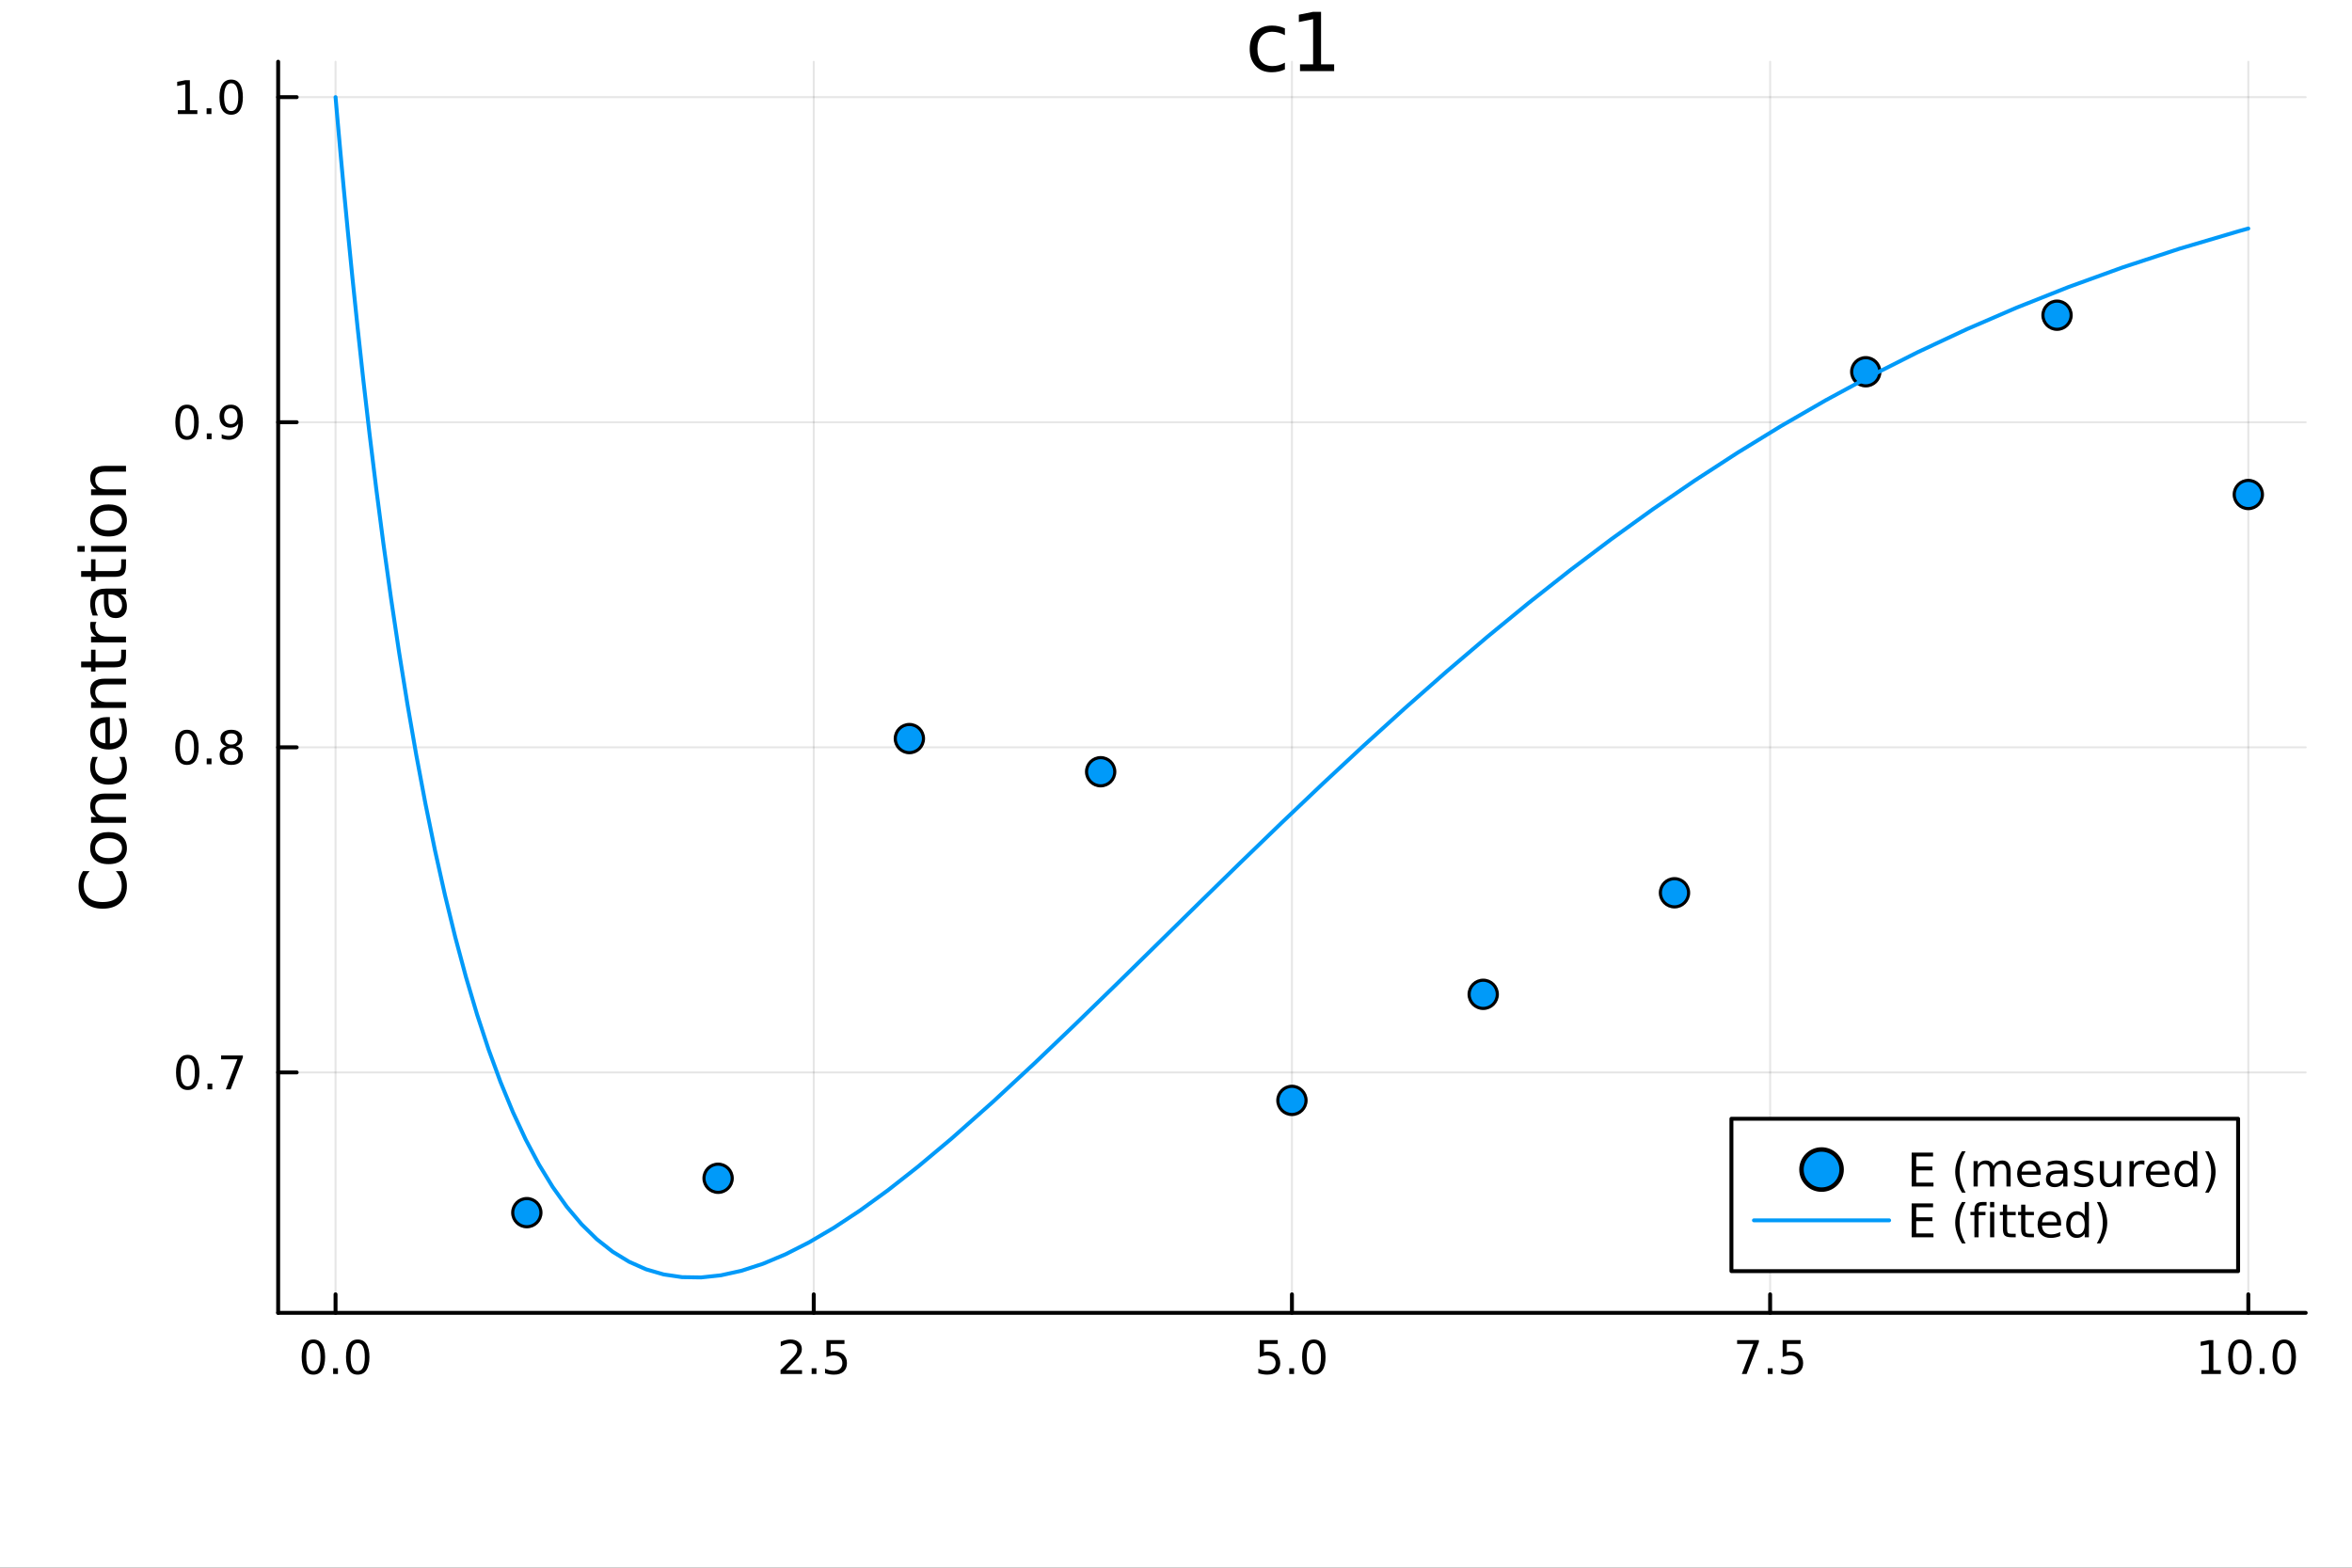 <?xml version="1.0" encoding="utf-8"?>
<svg xmlns="http://www.w3.org/2000/svg" xmlns:xlink="http://www.w3.org/1999/xlink" width="600" height="400" viewBox="0 0 2400 1600">
<rect x="0" y="0" width="2400" height="1600" fill="#333333" stroke="none"/>
<defs>
  <clipPath id="clip520">
    <rect x="0" y="0" width="2400" height="1600"/>
  </clipPath>
</defs>
<path clip-path="url(#clip520)" d="M0 1600 L2400 1600 L2400 0 L0 0  Z" fill="#ffffff" fill-rule="evenodd" fill-opacity="1"/>
<defs>
  <clipPath id="clip521">
    <rect x="480" y="0" width="1681" height="1600"/>
  </clipPath>
</defs>
<path clip-path="url(#clip520)" d="M283.843 1339.91 L2352.76 1339.91 L2352.76 62.992 L283.843 62.992  Z" fill="#ffffff" fill-rule="evenodd" fill-opacity="1"/>
<defs>
  <clipPath id="clip522">
    <rect x="283" y="62" width="2070" height="1278"/>
  </clipPath>
</defs>
<polyline clip-path="url(#clip522)" style="stroke:#000000; stroke-linecap:round; stroke-linejoin:round; stroke-width:2; stroke-opacity:0.1; fill:none" points="342.397,1339.91 342.397,62.992 "/>
<polyline clip-path="url(#clip522)" style="stroke:#000000; stroke-linecap:round; stroke-linejoin:round; stroke-width:2; stroke-opacity:0.1; fill:none" points="830.348,1339.91 830.348,62.992 "/>
<polyline clip-path="url(#clip522)" style="stroke:#000000; stroke-linecap:round; stroke-linejoin:round; stroke-width:2; stroke-opacity:0.1; fill:none" points="1318.3,1339.91 1318.3,62.992 "/>
<polyline clip-path="url(#clip522)" style="stroke:#000000; stroke-linecap:round; stroke-linejoin:round; stroke-width:2; stroke-opacity:0.1; fill:none" points="1806.25,1339.91 1806.25,62.992 "/>
<polyline clip-path="url(#clip522)" style="stroke:#000000; stroke-linecap:round; stroke-linejoin:round; stroke-width:2; stroke-opacity:0.1; fill:none" points="2294.2,1339.91 2294.2,62.992 "/>
<polyline clip-path="url(#clip520)" style="stroke:#000000; stroke-linecap:round; stroke-linejoin:round; stroke-width:4; stroke-opacity:1; fill:none" points="283.843,1339.91 2352.76,1339.91 "/>
<polyline clip-path="url(#clip520)" style="stroke:#000000; stroke-linecap:round; stroke-linejoin:round; stroke-width:4; stroke-opacity:1; fill:none" points="342.397,1339.91 342.397,1321.01 "/>
<polyline clip-path="url(#clip520)" style="stroke:#000000; stroke-linecap:round; stroke-linejoin:round; stroke-width:4; stroke-opacity:1; fill:none" points="830.348,1339.91 830.348,1321.01 "/>
<polyline clip-path="url(#clip520)" style="stroke:#000000; stroke-linecap:round; stroke-linejoin:round; stroke-width:4; stroke-opacity:1; fill:none" points="1318.3,1339.91 1318.3,1321.01 "/>
<polyline clip-path="url(#clip520)" style="stroke:#000000; stroke-linecap:round; stroke-linejoin:round; stroke-width:4; stroke-opacity:1; fill:none" points="1806.25,1339.91 1806.25,1321.01 "/>
<polyline clip-path="url(#clip520)" style="stroke:#000000; stroke-linecap:round; stroke-linejoin:round; stroke-width:4; stroke-opacity:1; fill:none" points="2294.2,1339.91 2294.2,1321.01 "/>
<path clip-path="url(#clip520)" d="M319.781 1370.82 Q316.17 1370.82 314.341 1374.39 Q312.536 1377.93 312.536 1385.06 Q312.536 1392.17 314.341 1395.73 Q316.17 1399.27 319.781 1399.27 Q323.415 1399.27 325.221 1395.73 Q327.05 1392.17 327.05 1385.06 Q327.05 1377.93 325.221 1374.39 Q323.415 1370.82 319.781 1370.82 M319.781 1367.12 Q325.591 1367.12 328.647 1371.73 Q331.725 1376.31 331.725 1385.06 Q331.725 1393.79 328.647 1398.39 Q325.591 1402.98 319.781 1402.98 Q313.971 1402.98 310.892 1398.39 Q307.837 1393.79 307.837 1385.06 Q307.837 1376.31 310.892 1371.73 Q313.971 1367.12 319.781 1367.12 Z" fill="#000000" fill-rule="nonzero" fill-opacity="1" /><path clip-path="url(#clip520)" d="M339.943 1396.43 L344.827 1396.43 L344.827 1402.31 L339.943 1402.31 L339.943 1396.43 Z" fill="#000000" fill-rule="nonzero" fill-opacity="1" /><path clip-path="url(#clip520)" d="M365.012 1370.82 Q361.401 1370.82 359.573 1374.39 Q357.767 1377.93 357.767 1385.06 Q357.767 1392.17 359.573 1395.73 Q361.401 1399.27 365.012 1399.27 Q368.647 1399.27 370.452 1395.73 Q372.281 1392.17 372.281 1385.06 Q372.281 1377.93 370.452 1374.39 Q368.647 1370.82 365.012 1370.82 M365.012 1367.12 Q370.822 1367.12 373.878 1371.73 Q376.957 1376.31 376.957 1385.06 Q376.957 1393.79 373.878 1398.39 Q370.822 1402.98 365.012 1402.98 Q359.202 1402.98 356.123 1398.39 Q353.068 1393.79 353.068 1385.06 Q353.068 1376.31 356.123 1371.73 Q359.202 1367.12 365.012 1367.12 Z" fill="#000000" fill-rule="nonzero" fill-opacity="1" /><path clip-path="url(#clip520)" d="M802.084 1398.37 L818.404 1398.37 L818.404 1402.31 L796.459 1402.31 L796.459 1398.37 Q799.121 1395.62 803.705 1390.99 Q808.311 1386.33 809.492 1384.99 Q811.737 1382.47 812.617 1380.73 Q813.519 1378.97 813.519 1377.28 Q813.519 1374.53 811.575 1372.79 Q809.654 1371.06 806.552 1371.06 Q804.353 1371.06 801.899 1371.82 Q799.468 1372.58 796.691 1374.13 L796.691 1369.41 Q799.515 1368.28 801.968 1367.7 Q804.422 1367.12 806.459 1367.12 Q811.83 1367.12 815.024 1369.81 Q818.218 1372.49 818.218 1376.98 Q818.218 1379.11 817.408 1381.03 Q816.621 1382.93 814.515 1385.52 Q813.936 1386.19 810.834 1389.41 Q807.732 1392.61 802.084 1398.37 Z" fill="#000000" fill-rule="nonzero" fill-opacity="1" /><path clip-path="url(#clip520)" d="M828.218 1396.43 L833.103 1396.43 L833.103 1402.31 L828.218 1402.31 L828.218 1396.43 Z" fill="#000000" fill-rule="nonzero" fill-opacity="1" /><path clip-path="url(#clip520)" d="M843.334 1367.75 L861.69 1367.75 L861.69 1371.68 L847.616 1371.68 L847.616 1380.15 Q848.635 1379.81 849.653 1379.64 Q850.672 1379.46 851.69 1379.46 Q857.477 1379.46 860.857 1382.63 Q864.237 1385.8 864.237 1391.22 Q864.237 1396.8 860.764 1399.9 Q857.292 1402.98 850.973 1402.98 Q848.797 1402.98 846.528 1402.61 Q844.283 1402.24 841.876 1401.5 L841.876 1396.8 Q843.959 1397.93 846.181 1398.49 Q848.403 1399.04 850.88 1399.04 Q854.885 1399.04 857.223 1396.94 Q859.561 1394.83 859.561 1391.22 Q859.561 1387.61 857.223 1385.5 Q854.885 1383.39 850.88 1383.39 Q849.005 1383.39 847.13 1383.81 Q845.278 1384.23 843.334 1385.11 L843.334 1367.75 Z" fill="#000000" fill-rule="nonzero" fill-opacity="1" /><path clip-path="url(#clip520)" d="M1285.46 1367.75 L1303.82 1367.75 L1303.82 1371.68 L1289.75 1371.68 L1289.75 1380.15 Q1290.76 1379.81 1291.78 1379.64 Q1292.8 1379.46 1293.82 1379.46 Q1299.61 1379.46 1302.99 1382.63 Q1306.37 1385.8 1306.37 1391.22 Q1306.37 1396.8 1302.89 1399.9 Q1299.42 1402.98 1293.1 1402.98 Q1290.93 1402.98 1288.66 1402.61 Q1286.41 1402.24 1284.01 1401.5 L1284.01 1396.8 Q1286.09 1397.93 1288.31 1398.49 Q1290.53 1399.04 1293.01 1399.04 Q1297.01 1399.04 1299.35 1396.94 Q1301.69 1394.83 1301.69 1391.22 Q1301.69 1387.61 1299.35 1385.5 Q1297.01 1383.39 1293.01 1383.39 Q1291.14 1383.39 1289.26 1383.81 Q1287.41 1384.23 1285.46 1385.11 L1285.46 1367.75 Z" fill="#000000" fill-rule="nonzero" fill-opacity="1" /><path clip-path="url(#clip520)" d="M1315.58 1396.43 L1320.46 1396.43 L1320.46 1402.31 L1315.58 1402.31 L1315.58 1396.43 Z" fill="#000000" fill-rule="nonzero" fill-opacity="1" /><path clip-path="url(#clip520)" d="M1340.65 1370.82 Q1337.04 1370.82 1335.21 1374.39 Q1333.4 1377.93 1333.4 1385.06 Q1333.4 1392.17 1335.21 1395.73 Q1337.04 1399.27 1340.65 1399.27 Q1344.28 1399.27 1346.09 1395.73 Q1347.92 1392.17 1347.92 1385.06 Q1347.92 1377.93 1346.09 1374.39 Q1344.28 1370.82 1340.65 1370.82 M1340.65 1367.12 Q1346.46 1367.12 1349.51 1371.73 Q1352.59 1376.31 1352.59 1385.06 Q1352.59 1393.79 1349.51 1398.39 Q1346.46 1402.98 1340.65 1402.98 Q1334.84 1402.98 1331.76 1398.39 Q1328.7 1393.79 1328.7 1385.06 Q1328.7 1376.31 1331.76 1371.73 Q1334.84 1367.12 1340.65 1367.12 Z" fill="#000000" fill-rule="nonzero" fill-opacity="1" /><path clip-path="url(#clip520)" d="M1772.57 1367.75 L1794.79 1367.75 L1794.79 1369.74 L1782.25 1402.31 L1777.36 1402.31 L1789.17 1371.68 L1772.57 1371.68 L1772.57 1367.75 Z" fill="#000000" fill-rule="nonzero" fill-opacity="1" /><path clip-path="url(#clip520)" d="M1803.91 1396.43 L1808.8 1396.43 L1808.8 1402.31 L1803.91 1402.31 L1803.91 1396.43 Z" fill="#000000" fill-rule="nonzero" fill-opacity="1" /><path clip-path="url(#clip520)" d="M1819.03 1367.75 L1837.38 1367.75 L1837.38 1371.68 L1823.31 1371.68 L1823.31 1380.15 Q1824.33 1379.81 1825.35 1379.64 Q1826.37 1379.46 1827.38 1379.46 Q1833.17 1379.46 1836.55 1382.63 Q1839.93 1385.8 1839.93 1391.22 Q1839.93 1396.8 1836.46 1399.9 Q1832.99 1402.98 1826.67 1402.98 Q1824.49 1402.98 1822.22 1402.61 Q1819.98 1402.24 1817.57 1401.5 L1817.57 1396.8 Q1819.65 1397.93 1821.88 1398.49 Q1824.1 1399.04 1826.57 1399.04 Q1830.58 1399.04 1832.92 1396.94 Q1835.25 1394.83 1835.25 1391.22 Q1835.25 1387.61 1832.92 1385.5 Q1830.58 1383.39 1826.57 1383.39 Q1824.7 1383.39 1822.82 1383.81 Q1820.97 1384.23 1819.03 1385.11 L1819.03 1367.75 Z" fill="#000000" fill-rule="nonzero" fill-opacity="1" /><path clip-path="url(#clip520)" d="M2246.27 1398.37 L2253.91 1398.37 L2253.91 1372 L2245.6 1373.67 L2245.6 1369.41 L2253.87 1367.75 L2258.54 1367.75 L2258.54 1398.37 L2266.18 1398.37 L2266.18 1402.31 L2246.27 1402.31 L2246.27 1398.37 Z" fill="#000000" fill-rule="nonzero" fill-opacity="1" /><path clip-path="url(#clip520)" d="M2285.63 1370.82 Q2282.01 1370.82 2280.19 1374.39 Q2278.38 1377.93 2278.38 1385.06 Q2278.38 1392.17 2280.19 1395.73 Q2282.01 1399.27 2285.63 1399.27 Q2289.26 1399.27 2291.07 1395.73 Q2292.89 1392.17 2292.89 1385.06 Q2292.89 1377.93 2291.07 1374.39 Q2289.26 1370.82 2285.63 1370.82 M2285.63 1367.12 Q2291.44 1367.12 2294.49 1371.73 Q2297.57 1376.31 2297.57 1385.06 Q2297.57 1393.79 2294.49 1398.39 Q2291.44 1402.98 2285.63 1402.98 Q2279.82 1402.98 2276.74 1398.39 Q2273.68 1393.79 2273.68 1385.06 Q2273.68 1376.31 2276.74 1371.73 Q2279.82 1367.12 2285.63 1367.12 Z" fill="#000000" fill-rule="nonzero" fill-opacity="1" /><path clip-path="url(#clip520)" d="M2305.79 1396.43 L2310.67 1396.43 L2310.67 1402.31 L2305.79 1402.31 L2305.79 1396.43 Z" fill="#000000" fill-rule="nonzero" fill-opacity="1" /><path clip-path="url(#clip520)" d="M2330.86 1370.82 Q2327.25 1370.82 2325.42 1374.39 Q2323.61 1377.93 2323.61 1385.06 Q2323.61 1392.17 2325.42 1395.73 Q2327.25 1399.27 2330.86 1399.27 Q2334.49 1399.27 2336.3 1395.73 Q2338.13 1392.17 2338.13 1385.06 Q2338.13 1377.93 2336.3 1374.39 Q2334.49 1370.82 2330.86 1370.82 M2330.86 1367.12 Q2336.67 1367.12 2339.72 1371.73 Q2342.8 1376.31 2342.8 1385.06 Q2342.8 1393.79 2339.72 1398.39 Q2336.67 1402.98 2330.86 1402.98 Q2325.05 1402.98 2321.97 1398.39 Q2318.91 1393.79 2318.91 1385.06 Q2318.91 1376.31 2321.97 1371.73 Q2325.05 1367.12 2330.86 1367.12 Z" fill="#000000" fill-rule="nonzero" fill-opacity="1" /><polyline clip-path="url(#clip522)" style="stroke:#000000; stroke-linecap:round; stroke-linejoin:round; stroke-width:2; stroke-opacity:0.1; fill:none" points="283.843,1094.52 2352.76,1094.52 "/>
<polyline clip-path="url(#clip522)" style="stroke:#000000; stroke-linecap:round; stroke-linejoin:round; stroke-width:2; stroke-opacity:0.1; fill:none" points="283.843,762.72 2352.76,762.72 "/>
<polyline clip-path="url(#clip522)" style="stroke:#000000; stroke-linecap:round; stroke-linejoin:round; stroke-width:2; stroke-opacity:0.1; fill:none" points="283.843,430.926 2352.76,430.926 "/>
<polyline clip-path="url(#clip522)" style="stroke:#000000; stroke-linecap:round; stroke-linejoin:round; stroke-width:2; stroke-opacity:0.1; fill:none" points="283.843,99.131 2352.76,99.131 "/>
<polyline clip-path="url(#clip520)" style="stroke:#000000; stroke-linecap:round; stroke-linejoin:round; stroke-width:4; stroke-opacity:1; fill:none" points="283.843,1339.91 283.843,62.992 "/>
<polyline clip-path="url(#clip520)" style="stroke:#000000; stroke-linecap:round; stroke-linejoin:round; stroke-width:4; stroke-opacity:1; fill:none" points="283.843,1094.52 302.74,1094.52 "/>
<polyline clip-path="url(#clip520)" style="stroke:#000000; stroke-linecap:round; stroke-linejoin:round; stroke-width:4; stroke-opacity:1; fill:none" points="283.843,762.72 302.74,762.72 "/>
<polyline clip-path="url(#clip520)" style="stroke:#000000; stroke-linecap:round; stroke-linejoin:round; stroke-width:4; stroke-opacity:1; fill:none" points="283.843,430.926 302.74,430.926 "/>
<polyline clip-path="url(#clip520)" style="stroke:#000000; stroke-linecap:round; stroke-linejoin:round; stroke-width:4; stroke-opacity:1; fill:none" points="283.843,99.131 302.74,99.131 "/>
<path clip-path="url(#clip520)" d="M191.57 1080.31 Q187.959 1080.31 186.13 1083.88 Q184.324 1087.42 184.324 1094.55 Q184.324 1101.66 186.13 1105.22 Q187.959 1108.76 191.57 1108.76 Q195.204 1108.76 197.009 1105.22 Q198.838 1101.66 198.838 1094.55 Q198.838 1087.42 197.009 1083.88 Q195.204 1080.31 191.57 1080.31 M191.57 1076.61 Q197.38 1076.61 200.435 1081.22 Q203.514 1085.8 203.514 1094.55 Q203.514 1103.28 200.435 1107.88 Q197.38 1112.47 191.57 1112.47 Q185.76 1112.47 182.681 1107.88 Q179.625 1103.28 179.625 1094.55 Q179.625 1085.8 182.681 1081.22 Q185.76 1076.61 191.57 1076.61 Z" fill="#000000" fill-rule="nonzero" fill-opacity="1" /><path clip-path="url(#clip520)" d="M211.732 1105.92 L216.616 1105.92 L216.616 1111.8 L211.732 1111.8 L211.732 1105.92 Z" fill="#000000" fill-rule="nonzero" fill-opacity="1" /><path clip-path="url(#clip520)" d="M225.62 1077.24 L247.843 1077.24 L247.843 1079.23 L235.296 1111.8 L230.412 1111.8 L242.218 1081.17 L225.62 1081.17 L225.62 1077.24 Z" fill="#000000" fill-rule="nonzero" fill-opacity="1" /><path clip-path="url(#clip520)" d="M190.759 748.519 Q187.148 748.519 185.32 752.084 Q183.514 755.626 183.514 762.755 Q183.514 769.862 185.32 773.426 Q187.148 776.968 190.759 776.968 Q194.394 776.968 196.199 773.426 Q198.028 769.862 198.028 762.755 Q198.028 755.626 196.199 752.084 Q194.394 748.519 190.759 748.519 M190.759 744.815 Q196.57 744.815 199.625 749.422 Q202.704 754.005 202.704 762.755 Q202.704 771.482 199.625 776.088 Q196.57 780.672 190.759 780.672 Q184.949 780.672 181.871 776.088 Q178.815 771.482 178.815 762.755 Q178.815 754.005 181.871 749.422 Q184.949 744.815 190.759 744.815 Z" fill="#000000" fill-rule="nonzero" fill-opacity="1" /><path clip-path="url(#clip520)" d="M210.921 774.121 L215.806 774.121 L215.806 780 L210.921 780 L210.921 774.121 Z" fill="#000000" fill-rule="nonzero" fill-opacity="1" /><path clip-path="url(#clip520)" d="M235.991 763.588 Q232.657 763.588 230.736 765.371 Q228.838 767.153 228.838 770.278 Q228.838 773.403 230.736 775.186 Q232.657 776.968 235.991 776.968 Q239.324 776.968 241.245 775.186 Q243.167 773.38 243.167 770.278 Q243.167 767.153 241.245 765.371 Q239.347 763.588 235.991 763.588 M231.315 761.598 Q228.306 760.857 226.616 758.797 Q224.949 756.737 224.949 753.774 Q224.949 749.63 227.889 747.223 Q230.852 744.815 235.991 744.815 Q241.153 744.815 244.093 747.223 Q247.032 749.63 247.032 753.774 Q247.032 756.737 245.343 758.797 Q243.676 760.857 240.69 761.598 Q244.069 762.385 245.944 764.676 Q247.843 766.968 247.843 770.278 Q247.843 775.301 244.764 777.987 Q241.708 780.672 235.991 780.672 Q230.273 780.672 227.194 777.987 Q224.139 775.301 224.139 770.278 Q224.139 766.968 226.037 764.676 Q227.935 762.385 231.315 761.598 M229.602 754.214 Q229.602 756.899 231.269 758.403 Q232.958 759.908 235.991 759.908 Q239 759.908 240.69 758.403 Q242.403 756.899 242.403 754.214 Q242.403 751.528 240.69 750.024 Q239 748.519 235.991 748.519 Q232.958 748.519 231.269 750.024 Q229.602 751.528 229.602 754.214 Z" fill="#000000" fill-rule="nonzero" fill-opacity="1" /><path clip-path="url(#clip520)" d="M190.852 416.724 Q187.241 416.724 185.412 420.289 Q183.607 423.831 183.607 430.961 Q183.607 438.067 185.412 441.632 Q187.241 445.173 190.852 445.173 Q194.486 445.173 196.292 441.632 Q198.121 438.067 198.121 430.961 Q198.121 423.831 196.292 420.289 Q194.486 416.724 190.852 416.724 M190.852 413.021 Q196.662 413.021 199.718 417.627 Q202.796 422.211 202.796 430.961 Q202.796 439.687 199.718 444.294 Q196.662 448.877 190.852 448.877 Q185.042 448.877 181.963 444.294 Q178.908 439.687 178.908 430.961 Q178.908 422.211 181.963 417.627 Q185.042 413.021 190.852 413.021 Z" fill="#000000" fill-rule="nonzero" fill-opacity="1" /><path clip-path="url(#clip520)" d="M211.014 442.326 L215.898 442.326 L215.898 448.206 L211.014 448.206 L211.014 442.326 Z" fill="#000000" fill-rule="nonzero" fill-opacity="1" /><path clip-path="url(#clip520)" d="M226.222 447.488 L226.222 443.229 Q227.982 444.062 229.787 444.502 Q231.593 444.942 233.329 444.942 Q237.958 444.942 240.389 441.84 Q242.843 438.715 243.19 432.373 Q241.847 434.363 239.787 435.428 Q237.727 436.493 235.227 436.493 Q230.042 436.493 227.009 433.368 Q224 430.22 224 424.78 Q224 419.456 227.148 416.238 Q230.296 413.021 235.528 413.021 Q241.523 413.021 244.671 417.627 Q247.843 422.211 247.843 430.961 Q247.843 439.132 243.954 444.016 Q240.088 448.877 233.537 448.877 Q231.778 448.877 229.972 448.53 Q228.167 448.183 226.222 447.488 M235.528 432.836 Q238.676 432.836 240.505 430.683 Q242.356 428.53 242.356 424.78 Q242.356 421.053 240.505 418.9 Q238.676 416.724 235.528 416.724 Q232.38 416.724 230.528 418.9 Q228.699 421.053 228.699 424.78 Q228.699 428.53 230.528 430.683 Q232.38 432.836 235.528 432.836 Z" fill="#000000" fill-rule="nonzero" fill-opacity="1" /><path clip-path="url(#clip520)" d="M181.477 112.476 L189.116 112.476 L189.116 86.11 L180.806 87.777 L180.806 83.518 L189.07 81.851 L193.746 81.851 L193.746 112.476 L201.384 112.476 L201.384 116.411 L181.477 116.411 L181.477 112.476 Z" fill="#000000" fill-rule="nonzero" fill-opacity="1" /><path clip-path="url(#clip520)" d="M210.829 110.532 L215.713 110.532 L215.713 116.411 L210.829 116.411 L210.829 110.532 Z" fill="#000000" fill-rule="nonzero" fill-opacity="1" /><path clip-path="url(#clip520)" d="M235.898 84.93 Q232.287 84.93 230.458 88.495 Q228.653 92.036 228.653 99.166 Q228.653 106.272 230.458 109.837 Q232.287 113.379 235.898 113.379 Q239.532 113.379 241.338 109.837 Q243.167 106.272 243.167 99.166 Q243.167 92.036 241.338 88.495 Q239.532 84.93 235.898 84.93 M235.898 81.226 Q241.708 81.226 244.764 85.833 Q247.843 90.416 247.843 99.166 Q247.843 107.893 244.764 112.499 Q241.708 117.082 235.898 117.082 Q230.088 117.082 227.009 112.499 Q223.954 107.893 223.954 99.166 Q223.954 90.416 227.009 85.833 Q230.088 81.226 235.898 81.226 Z" fill="#000000" fill-rule="nonzero" fill-opacity="1" /><path clip-path="url(#clip520)" d="M84.699 889.094 L91.479 889.094 Q88.455 892.34 86.959 896.033 Q85.463 899.693 85.463 903.831 Q85.463 911.979 90.46 916.307 Q95.426 920.636 104.847 920.636 Q114.236 920.636 119.233 916.307 Q124.199 911.979 124.199 903.831 Q124.199 899.693 122.703 896.033 Q121.207 892.34 118.183 889.094 L124.899 889.094 Q127.19 892.468 128.336 896.255 Q129.482 900.011 129.482 904.212 Q129.482 915.002 122.894 921.209 Q116.273 927.415 104.847 927.415 Q93.389 927.415 86.8 921.209 Q80.18 915.002 80.18 904.212 Q80.18 899.947 81.326 896.192 Q82.44 892.404 84.699 889.094 Z" fill="#000000" fill-rule="nonzero" fill-opacity="1" /><path clip-path="url(#clip520)" d="M97.017 865.604 Q97.017 870.315 100.709 873.052 Q104.369 875.79 110.767 875.79 Q117.164 875.79 120.857 873.084 Q124.517 870.347 124.517 865.604 Q124.517 860.926 120.825 858.188 Q117.133 855.451 110.767 855.451 Q104.433 855.451 100.741 858.188 Q97.017 860.926 97.017 865.604 M92.052 865.604 Q92.052 857.966 97.017 853.605 Q101.982 849.245 110.767 849.245 Q119.52 849.245 124.517 853.605 Q129.482 857.966 129.482 865.604 Q129.482 873.275 124.517 877.636 Q119.52 881.964 110.767 881.964 Q101.982 881.964 97.017 877.636 Q92.052 873.275 92.052 865.604 Z" fill="#000000" fill-rule="nonzero" fill-opacity="1" /><path clip-path="url(#clip520)" d="M107.043 809.905 L128.559 809.905 L128.559 815.761 L107.234 815.761 Q102.173 815.761 99.659 817.734 Q97.144 819.708 97.144 823.654 Q97.144 828.397 100.168 831.134 Q103.192 833.871 108.412 833.871 L128.559 833.871 L128.559 839.76 L92.911 839.76 L92.911 833.871 L98.449 833.871 Q95.235 831.771 93.643 828.938 Q92.052 826.073 92.052 822.35 Q92.052 816.207 95.871 813.056 Q99.659 809.905 107.043 809.905 Z" fill="#000000" fill-rule="nonzero" fill-opacity="1" /><path clip-path="url(#clip520)" d="M94.28 772.57 L99.754 772.57 Q98.386 775.052 97.717 777.567 Q97.017 780.049 97.017 782.596 Q97.017 788.293 100.645 791.444 Q104.242 794.595 110.767 794.595 Q117.292 794.595 120.92 791.444 Q124.517 788.293 124.517 782.596 Q124.517 780.049 123.848 777.567 Q123.148 775.052 121.78 772.57 L127.19 772.57 Q128.336 775.02 128.909 777.662 Q129.482 780.272 129.482 783.232 Q129.482 791.285 124.421 796.027 Q119.361 800.77 110.767 800.77 Q102.046 800.77 97.049 795.995 Q92.052 791.189 92.052 782.85 Q92.052 780.145 92.625 777.567 Q93.166 774.989 94.28 772.57 Z" fill="#000000" fill-rule="nonzero" fill-opacity="1" /><path clip-path="url(#clip520)" d="M109.271 731.893 L112.136 731.893 L112.136 758.82 Q118.183 758.438 121.366 755.191 Q124.517 751.913 124.517 746.088 Q124.517 742.715 123.689 739.563 Q122.862 736.381 121.207 733.261 L126.745 733.261 Q128.082 736.412 128.782 739.723 Q129.482 743.033 129.482 746.438 Q129.482 754.968 124.517 759.966 Q119.552 764.931 111.085 764.931 Q102.332 764.931 97.208 760.22 Q92.052 755.478 92.052 747.457 Q92.052 740.264 96.699 736.094 Q101.314 731.893 109.271 731.893 M107.552 737.749 Q102.746 737.813 99.882 740.455 Q97.017 743.065 97.017 747.393 Q97.017 752.295 99.786 755.255 Q102.555 758.183 107.584 758.629 L107.552 737.749 Z" fill="#000000" fill-rule="nonzero" fill-opacity="1" /><path clip-path="url(#clip520)" d="M107.043 692.648 L128.559 692.648 L128.559 698.505 L107.234 698.505 Q102.173 698.505 99.659 700.478 Q97.144 702.451 97.144 706.398 Q97.144 711.141 100.168 713.878 Q103.192 716.615 108.412 716.615 L128.559 716.615 L128.559 722.503 L92.911 722.503 L92.911 716.615 L98.449 716.615 Q95.235 714.514 93.643 711.682 Q92.052 708.817 92.052 705.093 Q92.052 698.95 95.871 695.799 Q99.659 692.648 107.043 692.648 Z" fill="#000000" fill-rule="nonzero" fill-opacity="1" /><path clip-path="url(#clip520)" d="M82.79 675.174 L92.911 675.174 L92.911 663.111 L97.463 663.111 L97.463 675.174 L116.814 675.174 Q121.175 675.174 122.416 673.997 Q123.658 672.787 123.658 669.127 L123.658 663.111 L128.559 663.111 L128.559 669.127 Q128.559 675.906 126.045 678.485 Q123.498 681.063 116.814 681.063 L97.463 681.063 L97.463 685.359 L92.911 685.359 L92.911 681.063 L82.79 681.063 L82.79 675.174 Z" fill="#000000" fill-rule="nonzero" fill-opacity="1" /><path clip-path="url(#clip520)" d="M98.386 634.752 Q97.813 635.739 97.558 636.916 Q97.272 638.062 97.272 639.463 Q97.272 644.428 100.518 647.102 Q103.733 649.743 109.78 649.743 L128.559 649.743 L128.559 655.632 L92.911 655.632 L92.911 649.743 L98.449 649.743 Q95.203 647.897 93.643 644.937 Q92.052 641.977 92.052 637.744 Q92.052 637.139 92.147 636.407 Q92.211 635.675 92.37 634.784 L98.386 634.752 Z" fill="#000000" fill-rule="nonzero" fill-opacity="1" /><path clip-path="url(#clip520)" d="M110.64 612.408 Q110.64 619.506 112.263 622.244 Q113.886 624.981 117.801 624.981 Q120.92 624.981 122.766 622.944 Q124.581 620.875 124.581 617.342 Q124.581 612.472 121.143 609.544 Q117.674 606.584 111.945 606.584 L110.64 606.584 L110.64 612.408 M108.221 600.727 L128.559 600.727 L128.559 606.584 L123.148 606.584 Q126.395 608.589 127.954 611.581 Q129.482 614.573 129.482 618.902 Q129.482 624.376 126.427 627.623 Q123.339 630.837 118.183 630.837 Q112.167 630.837 109.112 626.827 Q106.056 622.785 106.056 614.796 L106.056 606.584 L105.483 606.584 Q101.441 606.584 99.245 609.257 Q97.017 611.899 97.017 616.705 Q97.017 619.761 97.749 622.657 Q98.481 625.554 99.945 628.227 L94.534 628.227 Q93.293 625.013 92.688 621.989 Q92.052 618.965 92.052 616.101 Q92.052 608.366 96.062 604.547 Q100.073 600.727 108.221 600.727 Z" fill="#000000" fill-rule="nonzero" fill-opacity="1" /><path clip-path="url(#clip520)" d="M82.79 582.872 L92.911 582.872 L92.911 570.809 L97.463 570.809 L97.463 582.872 L116.814 582.872 Q121.175 582.872 122.416 581.694 Q123.658 580.484 123.658 576.824 L123.658 570.809 L128.559 570.809 L128.559 576.824 Q128.559 583.604 126.045 586.182 Q123.498 588.76 116.814 588.76 L97.463 588.76 L97.463 593.057 L92.911 593.057 L92.911 588.76 L82.79 588.76 L82.79 582.872 Z" fill="#000000" fill-rule="nonzero" fill-opacity="1" /><path clip-path="url(#clip520)" d="M92.911 563.106 L92.911 557.25 L128.559 557.25 L128.559 563.106 L92.911 563.106 M79.034 563.106 L79.034 557.25 L86.45 557.25 L86.45 563.106 L79.034 563.106 Z" fill="#000000" fill-rule="nonzero" fill-opacity="1" /><path clip-path="url(#clip520)" d="M97.017 531.182 Q97.017 535.893 100.709 538.63 Q104.369 541.367 110.767 541.367 Q117.164 541.367 120.857 538.662 Q124.517 535.925 124.517 531.182 Q124.517 526.503 120.825 523.766 Q117.133 521.029 110.767 521.029 Q104.433 521.029 100.741 523.766 Q97.017 526.503 97.017 531.182 M92.052 531.182 Q92.052 523.543 97.017 519.183 Q101.982 514.822 110.767 514.822 Q119.52 514.822 124.517 519.183 Q129.482 523.543 129.482 531.182 Q129.482 538.853 124.517 543.213 Q119.52 547.542 110.767 547.542 Q101.982 547.542 97.017 543.213 Q92.052 538.853 92.052 531.182 Z" fill="#000000" fill-rule="nonzero" fill-opacity="1" /><path clip-path="url(#clip520)" d="M107.043 475.482 L128.559 475.482 L128.559 481.339 L107.234 481.339 Q102.173 481.339 99.659 483.312 Q97.144 485.285 97.144 489.232 Q97.144 493.975 100.168 496.712 Q103.192 499.449 108.412 499.449 L128.559 499.449 L128.559 505.337 L92.911 505.337 L92.911 499.449 L98.449 499.449 Q95.235 497.348 93.643 494.516 Q92.052 491.651 92.052 487.927 Q92.052 481.784 95.871 478.633 Q99.659 475.482 107.043 475.482 Z" fill="#000000" fill-rule="nonzero" fill-opacity="1" /><path clip-path="url(#clip520)" d="M1311.11 28.948 L1311.11 35.915 Q1307.95 34.173 1304.75 33.323 Q1301.59 32.431 1298.35 32.431 Q1291.1 32.431 1287.09 37.05 Q1283.08 41.627 1283.08 49.931 Q1283.08 58.236 1287.09 62.854 Q1291.1 67.431 1298.35 67.431 Q1301.59 67.431 1304.75 66.581 Q1307.95 65.689 1311.11 63.948 L1311.11 70.834 Q1307.99 72.292 1304.63 73.022 Q1301.31 73.751 1297.54 73.751 Q1287.29 73.751 1281.25 67.31 Q1275.22 60.869 1275.22 49.931 Q1275.22 38.832 1281.29 32.472 Q1287.41 26.112 1298.02 26.112 Q1301.47 26.112 1304.75 26.841 Q1308.03 27.53 1311.11 28.948 Z" fill="#000000" fill-rule="nonzero" fill-opacity="1" /><path clip-path="url(#clip520)" d="M1326.54 65.689 L1339.91 65.689 L1339.91 19.55 L1325.37 22.466 L1325.37 15.013 L1339.83 12.096 L1348.01 12.096 L1348.01 65.689 L1361.38 65.689 L1361.38 72.576 L1326.54 72.576 L1326.54 65.689 Z" fill="#000000" fill-rule="nonzero" fill-opacity="1" /><circle clip-path="url(#clip522)" cx="537.577" cy="1237.65" r="14.4" fill="#009af9" fill-rule="evenodd" fill-opacity="1" stroke="#000000" stroke-opacity="1" stroke-width="3.2"/>
<circle clip-path="url(#clip522)" cx="732.758" cy="1202.55" r="14.4" fill="#009af9" fill-rule="evenodd" fill-opacity="1" stroke="#000000" stroke-opacity="1" stroke-width="3.2"/>
<circle clip-path="url(#clip522)" cx="927.938" cy="753.809" r="14.4" fill="#009af9" fill-rule="evenodd" fill-opacity="1" stroke="#000000" stroke-opacity="1" stroke-width="3.2"/>
<circle clip-path="url(#clip522)" cx="1123.12" cy="787.643" r="14.4" fill="#009af9" fill-rule="evenodd" fill-opacity="1" stroke="#000000" stroke-opacity="1" stroke-width="3.2"/>
<circle clip-path="url(#clip522)" cx="1318.3" cy="1123.08" r="14.4" fill="#009af9" fill-rule="evenodd" fill-opacity="1" stroke="#000000" stroke-opacity="1" stroke-width="3.2"/>
<circle clip-path="url(#clip522)" cx="1513.48" cy="1014.82" r="14.4" fill="#009af9" fill-rule="evenodd" fill-opacity="1" stroke="#000000" stroke-opacity="1" stroke-width="3.2"/>
<circle clip-path="url(#clip522)" cx="1708.66" cy="911.176" r="14.4" fill="#009af9" fill-rule="evenodd" fill-opacity="1" stroke="#000000" stroke-opacity="1" stroke-width="3.2"/>
<circle clip-path="url(#clip522)" cx="1903.84" cy="379.421" r="14.4" fill="#009af9" fill-rule="evenodd" fill-opacity="1" stroke="#000000" stroke-opacity="1" stroke-width="3.2"/>
<circle clip-path="url(#clip522)" cx="2099.02" cy="321.709" r="14.4" fill="#009af9" fill-rule="evenodd" fill-opacity="1" stroke="#000000" stroke-opacity="1" stroke-width="3.2"/>
<circle clip-path="url(#clip522)" cx="2294.2" cy="504.702" r="14.4" fill="#009af9" fill-rule="evenodd" fill-opacity="1" stroke="#000000" stroke-opacity="1" stroke-width="3.2"/>
<polyline clip-path="url(#clip522)" style="stroke:#009af9; stroke-linecap:round; stroke-linejoin:round; stroke-width:4; stroke-opacity:1; fill:none" points="342.397,99.131 344.463,122.831 347.321,154.875 350.729,191.974 354.842,235.219 359.54,282.648 364.848,333.842 370.7,387.479 377.078,442.8 383.94,498.889 391.264,555.087 399.024,610.779 407.203,665.498 415.786,718.851 424.764,770.535 434.132,820.311 443.887,867.995 454.03,913.445 464.563,956.555 475.492,997.247 486.824,1035.47 498.569,1071.17 510.737,1104.33 523.342,1134.93 536.396,1162.97 549.916,1188.44 563.919,1211.35 578.422,1231.7 593.448,1249.5 609.016,1264.77 625.152,1277.51 641.882,1287.74 659.235,1295.47 677.245,1300.71 695.947,1303.47 715.383,1303.77 735.603,1301.59 756.664,1296.94 778.634,1289.79 801.598,1280.13 825.662,1267.9 850.969,1253.02 877.715,1235.35 906.198,1214.67 936.925,1190.55 970.99,1162 1013.06,1124.67 1055.14,1085.64 1097.21,1045.42 1139.29,1004.46 1181.36,963.137 1223.44,921.763 1265.51,880.619 1307.59,839.941 1349.66,799.936 1391.74,760.776 1433.81,722.611 1475.88,685.564 1517.96,649.737 1560.03,615.21 1602.11,582.046 1644.2,550.28 1686.62,519.719 1729.52,490.324 1773.08,462.021 1817.47,434.782 1862.86,408.579 1909.4,383.4 1957.28,359.238 2006.68,336.095 2057.81,313.975 2110.88,292.888 2166.15,272.844 2223.9,253.856 2284.46,235.939 2294.2,233.235 "/>
<path clip-path="url(#clip520)" d="M1766.76 1297.34 L2283.79 1297.34 L2283.79 1141.82 L1766.76 1141.82  Z" fill="#ffffff" fill-rule="evenodd" fill-opacity="1"/>
<polyline clip-path="url(#clip520)" style="stroke:#000000; stroke-linecap:round; stroke-linejoin:round; stroke-width:4; stroke-opacity:1; fill:none" points="1766.76,1297.34 2283.79,1297.34 2283.79,1141.82 1766.76,1141.82 1766.76,1297.34 "/>
<circle clip-path="url(#clip520)" cx="1858.72" cy="1193.66" r="20.48" fill="#009af9" fill-rule="evenodd" fill-opacity="1" stroke="#000000" stroke-opacity="1" stroke-width="4.551"/>
<path clip-path="url(#clip520)" d="M1950.67 1176.38 L1972.52 1176.38 L1972.52 1180.32 L1955.34 1180.32 L1955.34 1190.55 L1971.8 1190.55 L1971.8 1194.48 L1955.34 1194.48 L1955.34 1207.01 L1972.94 1207.01 L1972.94 1210.94 L1950.67 1210.94 L1950.67 1176.38 Z" fill="#000000" fill-rule="nonzero" fill-opacity="1" /><path clip-path="url(#clip520)" d="M2005.74 1174.97 Q2002.63 1180.29 2001.13 1185.5 Q1999.63 1190.71 1999.63 1196.06 Q1999.63 1201.4 2001.13 1206.66 Q2002.66 1211.89 2005.74 1217.19 L2002.03 1217.19 Q1998.56 1211.75 1996.82 1206.5 Q1995.11 1201.24 1995.11 1196.06 Q1995.11 1190.9 1996.82 1185.66 Q1998.54 1180.43 2002.03 1174.97 L2005.74 1174.97 Z" fill="#000000" fill-rule="nonzero" fill-opacity="1" /><path clip-path="url(#clip520)" d="M2034.19 1189.99 Q2035.78 1187.12 2038 1185.76 Q2040.23 1184.39 2043.24 1184.39 Q2047.29 1184.39 2049.49 1187.24 Q2051.68 1190.06 2051.68 1195.29 L2051.68 1210.94 L2047.4 1210.94 L2047.4 1195.43 Q2047.4 1191.71 2046.08 1189.9 Q2044.76 1188.09 2042.06 1188.09 Q2038.75 1188.09 2036.82 1190.29 Q2034.9 1192.49 2034.9 1196.29 L2034.9 1210.94 L2030.62 1210.94 L2030.62 1195.43 Q2030.62 1191.68 2029.3 1189.9 Q2027.98 1188.09 2025.23 1188.09 Q2021.96 1188.09 2020.04 1190.32 Q2018.12 1192.52 2018.12 1196.29 L2018.12 1210.94 L2013.84 1210.94 L2013.84 1185.02 L2018.12 1185.02 L2018.12 1189.04 Q2019.58 1186.66 2021.62 1185.53 Q2023.65 1184.39 2026.45 1184.39 Q2029.28 1184.39 2031.25 1185.83 Q2033.24 1187.26 2034.19 1189.99 Z" fill="#000000" fill-rule="nonzero" fill-opacity="1" /><path clip-path="url(#clip520)" d="M2082.36 1196.91 L2082.36 1199 L2062.77 1199 Q2063.05 1203.4 2065.41 1205.71 Q2067.8 1208 2072.03 1208 Q2074.49 1208 2076.78 1207.4 Q2079.09 1206.8 2081.36 1205.59 L2081.36 1209.62 Q2079.07 1210.59 2076.66 1211.1 Q2074.25 1211.61 2071.78 1211.61 Q2065.57 1211.61 2061.94 1208 Q2058.33 1204.39 2058.33 1198.23 Q2058.33 1191.87 2061.75 1188.14 Q2065.2 1184.39 2071.04 1184.39 Q2076.27 1184.39 2079.3 1187.77 Q2082.36 1191.13 2082.36 1196.91 M2078.1 1195.66 Q2078.05 1192.17 2076.13 1190.09 Q2074.23 1188 2071.08 1188 Q2067.52 1188 2065.37 1190.02 Q2063.24 1192.03 2062.91 1195.69 L2078.1 1195.66 Z" fill="#000000" fill-rule="nonzero" fill-opacity="1" /><path clip-path="url(#clip520)" d="M2101.13 1197.91 Q2095.97 1197.91 2093.98 1199.09 Q2091.99 1200.27 2091.99 1203.12 Q2091.99 1205.39 2093.47 1206.73 Q2094.97 1208.05 2097.54 1208.05 Q2101.08 1208.05 2103.21 1205.55 Q2105.37 1203.03 2105.37 1198.86 L2105.37 1197.91 L2101.13 1197.91 M2109.62 1196.15 L2109.62 1210.94 L2105.37 1210.94 L2105.37 1207.01 Q2103.91 1209.37 2101.73 1210.5 Q2099.56 1211.61 2096.41 1211.61 Q2092.43 1211.61 2090.06 1209.39 Q2087.73 1207.15 2087.73 1203.4 Q2087.73 1199.02 2090.64 1196.8 Q2093.58 1194.58 2099.39 1194.58 L2105.37 1194.58 L2105.37 1194.16 Q2105.37 1191.22 2103.42 1189.62 Q2101.5 1188 2098 1188 Q2095.78 1188 2093.68 1188.53 Q2091.57 1189.07 2089.62 1190.13 L2089.62 1186.2 Q2091.96 1185.29 2094.16 1184.85 Q2096.36 1184.39 2098.44 1184.39 Q2104.07 1184.39 2106.85 1187.31 Q2109.62 1190.22 2109.62 1196.15 Z" fill="#000000" fill-rule="nonzero" fill-opacity="1" /><path clip-path="url(#clip520)" d="M2134.93 1185.78 L2134.93 1189.81 Q2133.12 1188.88 2131.18 1188.42 Q2129.23 1187.96 2127.15 1187.96 Q2123.98 1187.96 2122.38 1188.93 Q2120.8 1189.9 2120.8 1191.84 Q2120.8 1193.33 2121.94 1194.18 Q2123.07 1195.02 2126.5 1195.78 L2127.96 1196.1 Q2132.49 1197.08 2134.39 1198.86 Q2136.31 1200.62 2136.31 1203.79 Q2136.31 1207.4 2133.44 1209.51 Q2130.6 1211.61 2125.6 1211.61 Q2123.51 1211.61 2121.24 1211.2 Q2119 1210.8 2116.5 1209.99 L2116.5 1205.59 Q2118.86 1206.82 2121.15 1207.45 Q2123.44 1208.05 2125.69 1208.05 Q2128.7 1208.05 2130.32 1207.03 Q2131.94 1205.99 2131.94 1204.11 Q2131.94 1202.38 2130.76 1201.45 Q2129.6 1200.53 2125.64 1199.67 L2124.16 1199.32 Q2120.2 1198.49 2118.44 1196.78 Q2116.68 1195.04 2116.68 1192.03 Q2116.68 1188.37 2119.28 1186.38 Q2121.87 1184.39 2126.64 1184.39 Q2129 1184.39 2131.08 1184.74 Q2133.17 1185.09 2134.93 1185.78 Z" fill="#000000" fill-rule="nonzero" fill-opacity="1" /><path clip-path="url(#clip520)" d="M2142.66 1200.71 L2142.66 1185.02 L2146.92 1185.02 L2146.92 1200.55 Q2146.92 1204.23 2148.35 1206.08 Q2149.79 1207.91 2152.66 1207.91 Q2156.11 1207.91 2158.1 1205.71 Q2160.11 1203.51 2160.11 1199.71 L2160.11 1185.02 L2164.37 1185.02 L2164.37 1210.94 L2160.11 1210.94 L2160.11 1206.96 Q2158.56 1209.32 2156.5 1210.48 Q2154.46 1211.61 2151.75 1211.61 Q2147.29 1211.61 2144.97 1208.84 Q2142.66 1206.06 2142.66 1200.71 M2153.37 1184.39 L2153.37 1184.39 Z" fill="#000000" fill-rule="nonzero" fill-opacity="1" /><path clip-path="url(#clip520)" d="M2188.17 1189 Q2187.45 1188.58 2186.59 1188.4 Q2185.76 1188.19 2184.74 1188.19 Q2181.13 1188.19 2179.18 1190.55 Q2177.26 1192.89 2177.26 1197.28 L2177.26 1210.94 L2172.98 1210.94 L2172.98 1185.02 L2177.26 1185.02 L2177.26 1189.04 Q2178.61 1186.68 2180.76 1185.55 Q2182.91 1184.39 2185.99 1184.39 Q2186.43 1184.39 2186.96 1184.46 Q2187.49 1184.51 2188.14 1184.62 L2188.17 1189 Z" fill="#000000" fill-rule="nonzero" fill-opacity="1" /><path clip-path="url(#clip520)" d="M2213.77 1196.91 L2213.77 1199 L2194.18 1199 Q2194.46 1203.4 2196.82 1205.71 Q2199.21 1208 2203.44 1208 Q2205.9 1208 2208.19 1207.4 Q2210.5 1206.8 2212.77 1205.59 L2212.77 1209.62 Q2210.48 1210.59 2208.07 1211.1 Q2205.67 1211.61 2203.19 1211.61 Q2196.99 1211.61 2193.35 1208 Q2189.74 1204.39 2189.74 1198.23 Q2189.74 1191.87 2193.17 1188.14 Q2196.61 1184.39 2202.45 1184.39 Q2207.68 1184.39 2210.71 1187.77 Q2213.77 1191.13 2213.77 1196.91 M2209.51 1195.66 Q2209.46 1192.17 2207.54 1190.09 Q2205.64 1188 2202.49 1188 Q2198.93 1188 2196.78 1190.02 Q2194.65 1192.03 2194.32 1195.69 L2209.51 1195.66 Z" fill="#000000" fill-rule="nonzero" fill-opacity="1" /><path clip-path="url(#clip520)" d="M2237.82 1188.95 L2237.82 1174.92 L2242.08 1174.92 L2242.08 1210.94 L2237.82 1210.94 L2237.82 1207.05 Q2236.48 1209.37 2234.42 1210.5 Q2232.38 1211.61 2229.51 1211.61 Q2224.81 1211.61 2221.85 1207.86 Q2218.91 1204.11 2218.91 1198 Q2218.91 1191.89 2221.85 1188.14 Q2224.81 1184.39 2229.51 1184.39 Q2232.38 1184.39 2234.42 1185.53 Q2236.48 1186.64 2237.82 1188.95 M2223.3 1198 Q2223.3 1202.7 2225.23 1205.39 Q2227.17 1208.05 2230.55 1208.05 Q2233.93 1208.05 2235.87 1205.39 Q2237.82 1202.7 2237.82 1198 Q2237.82 1193.3 2235.87 1190.64 Q2233.93 1187.96 2230.55 1187.96 Q2227.17 1187.96 2225.23 1190.64 Q2223.3 1193.3 2223.3 1198 Z" fill="#000000" fill-rule="nonzero" fill-opacity="1" /><path clip-path="url(#clip520)" d="M2250.18 1174.97 L2253.88 1174.97 Q2257.36 1180.43 2259.07 1185.66 Q2260.8 1190.9 2260.8 1196.06 Q2260.8 1201.24 2259.07 1206.5 Q2257.36 1211.75 2253.88 1217.19 L2250.18 1217.19 Q2253.26 1211.89 2254.76 1206.66 Q2256.29 1201.4 2256.29 1196.06 Q2256.29 1190.71 2254.76 1185.5 Q2253.26 1180.29 2250.18 1174.97 Z" fill="#000000" fill-rule="nonzero" fill-opacity="1" /><polyline clip-path="url(#clip520)" style="stroke:#009af9; stroke-linecap:round; stroke-linejoin:round; stroke-width:4; stroke-opacity:1; fill:none" points="1789.75,1245.5 1927.68,1245.5 "/>
<path clip-path="url(#clip520)" d="M1950.67 1228.22 L1972.52 1228.22 L1972.52 1232.16 L1955.34 1232.16 L1955.34 1242.39 L1971.8 1242.39 L1971.8 1246.32 L1955.34 1246.32 L1955.34 1258.85 L1972.94 1258.85 L1972.94 1262.78 L1950.67 1262.78 L1950.67 1228.22 Z" fill="#000000" fill-rule="nonzero" fill-opacity="1" /><path clip-path="url(#clip520)" d="M2005.74 1226.81 Q2002.63 1232.13 2001.13 1237.34 Q1999.63 1242.55 1999.63 1247.9 Q1999.63 1253.24 2001.13 1258.5 Q2002.66 1263.73 2005.74 1269.03 L2002.03 1269.03 Q1998.56 1263.59 1996.82 1258.34 Q1995.11 1253.08 1995.11 1247.9 Q1995.11 1242.74 1996.82 1237.5 Q1998.54 1232.27 2002.03 1226.81 L2005.74 1226.81 Z" fill="#000000" fill-rule="nonzero" fill-opacity="1" /><path clip-path="url(#clip520)" d="M2027.12 1226.76 L2027.12 1230.31 L2023.05 1230.31 Q2020.76 1230.31 2019.86 1231.23 Q2018.98 1232.16 2018.98 1234.56 L2018.98 1236.86 L2025.99 1236.86 L2025.99 1240.17 L2018.98 1240.17 L2018.98 1262.78 L2014.69 1262.78 L2014.69 1240.17 L2010.62 1240.17 L2010.62 1236.86 L2014.69 1236.86 L2014.69 1235.05 Q2014.69 1230.72 2016.71 1228.75 Q2018.72 1226.76 2023.1 1226.76 L2027.12 1226.76 Z" fill="#000000" fill-rule="nonzero" fill-opacity="1" /><path clip-path="url(#clip520)" d="M2030.69 1236.86 L2034.95 1236.86 L2034.95 1262.78 L2030.69 1262.78 L2030.69 1236.86 M2030.69 1226.76 L2034.95 1226.76 L2034.95 1232.16 L2030.69 1232.16 L2030.69 1226.76 Z" fill="#000000" fill-rule="nonzero" fill-opacity="1" /><path clip-path="url(#clip520)" d="M2048.07 1229.49 L2048.07 1236.86 L2056.85 1236.86 L2056.85 1240.17 L2048.07 1240.17 L2048.07 1254.24 Q2048.07 1257.41 2048.93 1258.31 Q2049.81 1259.22 2052.47 1259.22 L2056.85 1259.22 L2056.85 1262.78 L2052.47 1262.78 Q2047.54 1262.78 2045.67 1260.95 Q2043.79 1259.1 2043.79 1254.24 L2043.79 1240.17 L2040.67 1240.17 L2040.67 1236.86 L2043.79 1236.86 L2043.79 1229.49 L2048.07 1229.49 Z" fill="#000000" fill-rule="nonzero" fill-opacity="1" /><path clip-path="url(#clip520)" d="M2066.66 1229.49 L2066.66 1236.86 L2075.43 1236.86 L2075.43 1240.17 L2066.66 1240.17 L2066.66 1254.24 Q2066.66 1257.41 2067.52 1258.31 Q2068.4 1259.22 2071.06 1259.22 L2075.43 1259.22 L2075.43 1262.78 L2071.06 1262.78 Q2066.13 1262.78 2064.25 1260.95 Q2062.38 1259.1 2062.38 1254.24 L2062.38 1240.17 L2059.25 1240.17 L2059.25 1236.86 L2062.38 1236.86 L2062.38 1229.49 L2066.66 1229.49 Z" fill="#000000" fill-rule="nonzero" fill-opacity="1" /><path clip-path="url(#clip520)" d="M2103.21 1248.75 L2103.21 1250.84 L2083.63 1250.84 Q2083.91 1255.24 2086.27 1257.55 Q2088.65 1259.84 2092.89 1259.84 Q2095.34 1259.84 2097.63 1259.24 Q2099.95 1258.64 2102.22 1257.43 L2102.22 1261.46 Q2099.93 1262.43 2097.52 1262.94 Q2095.11 1263.45 2092.63 1263.45 Q2086.43 1263.45 2082.8 1259.84 Q2079.18 1256.23 2079.18 1250.07 Q2079.18 1243.71 2082.61 1239.98 Q2086.06 1236.23 2091.89 1236.23 Q2097.12 1236.23 2100.16 1239.61 Q2103.21 1242.97 2103.21 1248.75 M2098.95 1247.5 Q2098.91 1244.01 2096.99 1241.93 Q2095.09 1239.84 2091.94 1239.84 Q2088.37 1239.84 2086.22 1241.86 Q2084.09 1243.87 2083.77 1247.53 L2098.95 1247.5 Z" fill="#000000" fill-rule="nonzero" fill-opacity="1" /><path clip-path="url(#clip520)" d="M2127.26 1240.79 L2127.26 1226.76 L2131.52 1226.76 L2131.52 1262.78 L2127.26 1262.78 L2127.26 1258.89 Q2125.92 1261.21 2123.86 1262.34 Q2121.82 1263.45 2118.95 1263.45 Q2114.25 1263.45 2111.29 1259.7 Q2108.35 1255.95 2108.35 1249.84 Q2108.35 1243.73 2111.29 1239.98 Q2114.25 1236.23 2118.95 1236.23 Q2121.82 1236.23 2123.86 1237.37 Q2125.92 1238.48 2127.26 1240.79 M2112.75 1249.84 Q2112.75 1254.54 2114.67 1257.23 Q2116.62 1259.89 2119.99 1259.89 Q2123.37 1259.89 2125.32 1257.23 Q2127.26 1254.54 2127.26 1249.84 Q2127.26 1245.14 2125.32 1242.48 Q2123.37 1239.8 2119.99 1239.8 Q2116.62 1239.8 2114.67 1242.48 Q2112.75 1245.14 2112.75 1249.84 Z" fill="#000000" fill-rule="nonzero" fill-opacity="1" /><path clip-path="url(#clip520)" d="M2139.62 1226.81 L2143.33 1226.81 Q2146.8 1232.27 2148.51 1237.5 Q2150.25 1242.74 2150.25 1247.9 Q2150.25 1253.08 2148.51 1258.34 Q2146.8 1263.59 2143.33 1269.03 L2139.62 1269.03 Q2142.7 1263.73 2144.21 1258.5 Q2145.74 1253.24 2145.74 1247.9 Q2145.74 1242.55 2144.21 1237.34 Q2142.7 1232.13 2139.62 1226.81 Z" fill="#000000" fill-rule="nonzero" fill-opacity="1" /></svg>
